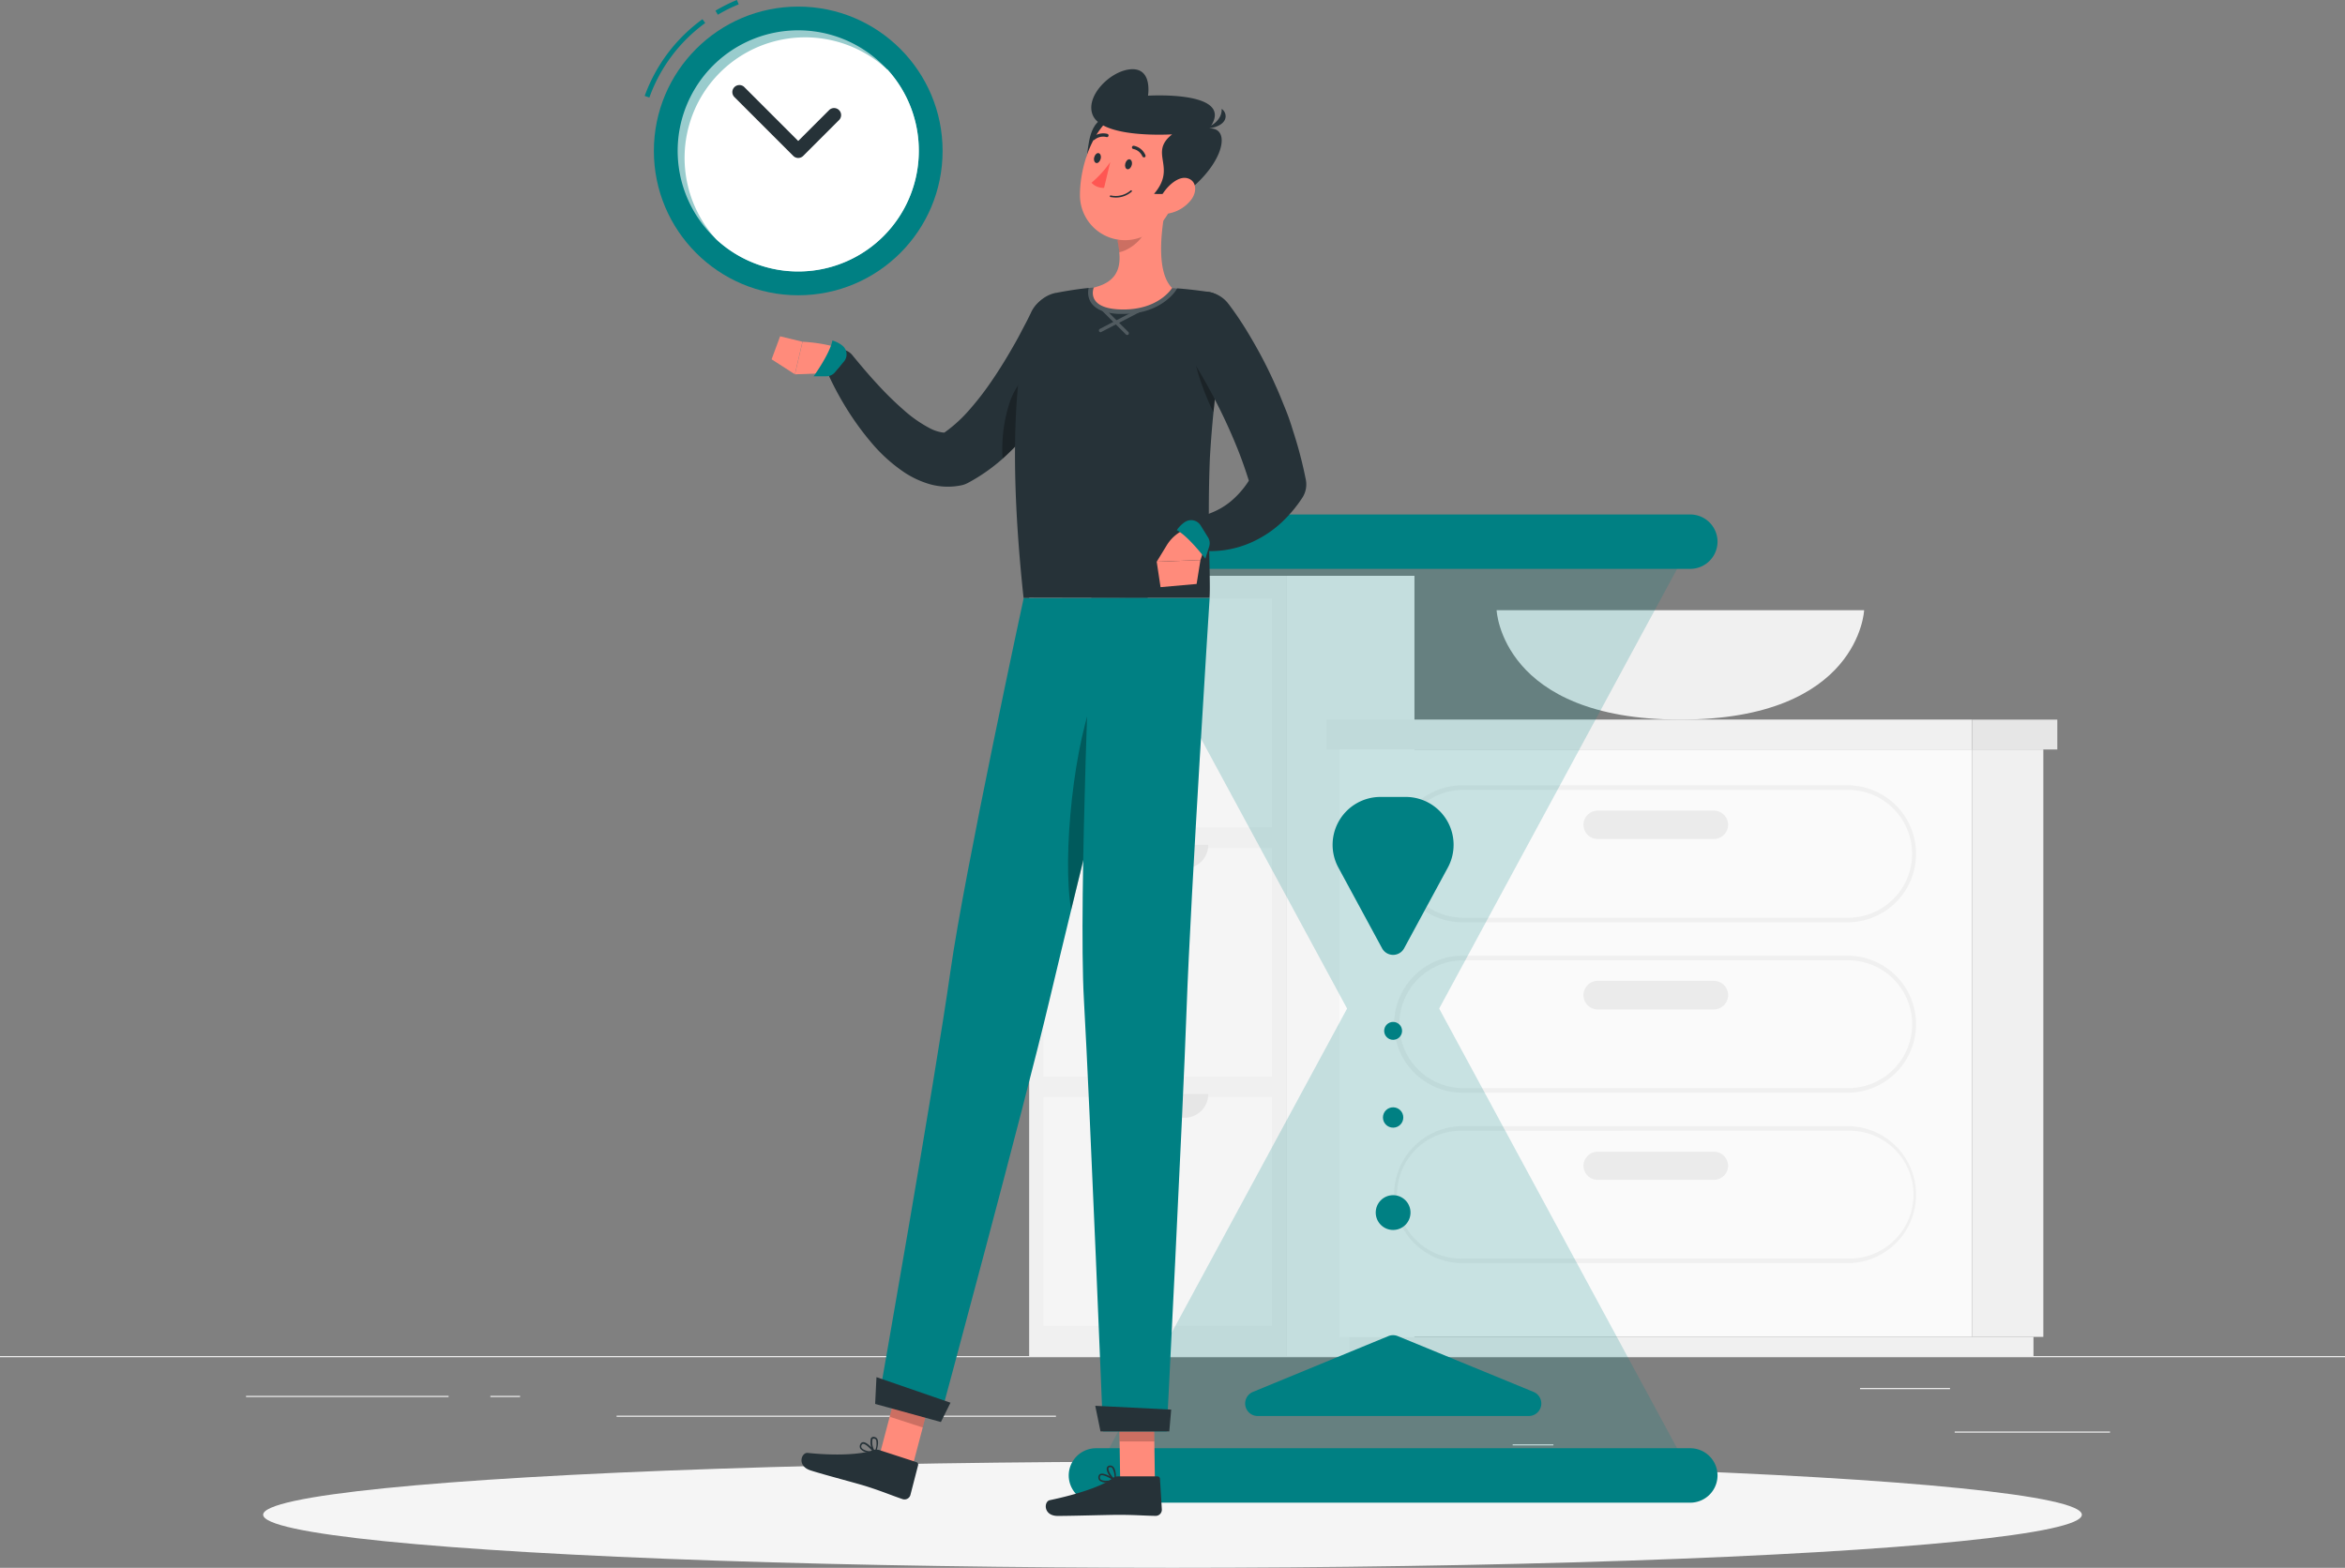<svg xmlns="http://www.w3.org/2000/svg" width="389.611" height="260.539" viewBox="0 0 389.611 260.539">
  <rect x="0" y="0" width="389.611" height="260.539" fill="#808080" stroke="none"/>
  <g id="Group_25" data-name="Group 25" transform="translate(0 -0.001)">
    <g id="freepik--background-complete--inject-2" transform="translate(0 95.689)">
      <rect id="Rectangle_209" data-name="Rectangle 209" width="389.611" height="0.195" transform="translate(0 129.663)" fill="#ebebeb"/>
      <rect id="Rectangle_210" data-name="Rectangle 210" width="25.808" height="0.195" transform="translate(324.764 142.2)" fill="#ebebeb"/>
      <rect id="Rectangle_211" data-name="Rectangle 211" width="6.771" height="0.195" transform="translate(251.323 144.319)" fill="#ebebeb"/>
      <rect id="Rectangle_212" data-name="Rectangle 212" width="14.953" height="0.195" transform="translate(309.032 134.968)" fill="#ebebeb"/>
      <rect id="Rectangle_213" data-name="Rectangle 213" width="33.654" height="0.195" transform="translate(40.878 136.278)" fill="#ebebeb"/>
      <rect id="Rectangle_214" data-name="Rectangle 214" width="4.932" height="0.195" transform="translate(81.476 136.278)" fill="#ebebeb"/>
      <rect id="Rectangle_215" data-name="Rectangle 215" width="72.998" height="0.195" transform="translate(102.444 139.566)" fill="#ebebeb"/>
      <rect id="Rectangle_221" data-name="Rectangle 221" width="42.694" height="129.663" transform="translate(170.992)" fill="#f0f0f0"/>
      <rect id="Rectangle_222" data-name="Rectangle 222" width="38.002" height="38.002" transform="translate(173.338 3.787)" fill="#f5f5f5"/>
      <rect id="Rectangle_223" data-name="Rectangle 223" width="38.002" height="38.002" transform="translate(173.338 45.203)" fill="#f5f5f5"/>
      <rect id="Rectangle_224" data-name="Rectangle 224" width="38.002" height="38.002" transform="translate(173.338 86.618)" fill="#f5f5f5"/>
      <path id="Path_563" data-name="Path 563" d="M209.246,103.55H192.392a3.9,3.9,0,0,0,3.857,3.935h9.024a3.943,3.943,0,0,0,3.974-3.911h0Z" transform="translate(-8.496 -100.262)" fill="#e6e6e6"/>
      <path id="Path_564" data-name="Path 564" d="M209.246,146.879H192.392a3.943,3.943,0,0,0,3.935,3.94h8.946a3.95,3.95,0,0,0,3.974-3.927h0Z" transform="translate(-8.496 -102.175)" fill="#e6e6e6"/>
      <path id="Path_565" data-name="Path 565" d="M209.246,190.208H192.392a3.943,3.943,0,0,0,3.935,3.943h8.946a3.95,3.95,0,0,0,3.974-3.927h0Z" transform="translate(-8.496 -104.089)" fill="#e6e6e6"/>
      <rect id="Rectangle_225" data-name="Rectangle 225" width="21.328" height="129.663" transform="translate(213.678)" fill="#f5f5f5"/>
      <rect id="Rectangle_226" data-name="Rectangle 226" width="11.836" height="97.621" transform="translate(327.655 28.854)" fill="#f0f0f0"/>
      <rect id="Rectangle_227" data-name="Rectangle 227" width="113.657" height="3.187" transform="translate(224.198 126.475)" fill="#f0f0f0"/>
      <rect id="Rectangle_228" data-name="Rectangle 228" width="105.101" height="97.621" transform="translate(222.554 28.854)" fill="#fafafa"/>
      <path id="Path_566" data-name="Path 566" d="M253.823,188.928h63.946a11.385,11.385,0,0,0,0-22.769H253.823a11.385,11.385,0,1,0,0,22.769Zm63.958-22.005a10.621,10.621,0,0,1,0,21.242H253.823a10.621,10.621,0,0,1,0-21.242Z" transform="translate(-10.706 -103.027)" fill="#f0f0f0"/>
      <path id="Path_567" data-name="Path 567" d="M253.823,218.561h63.946a11.385,11.385,0,0,0,0-22.769H253.823a11.385,11.385,0,1,0,0,22.769Zm63.946-22.005a10.621,10.621,0,0,1,.574,21.234q-.287.009-.574,0H253.823a10.621,10.621,0,0,1-.765-21.229l.191,0h0q.287-.009.574,0Z" transform="translate(-10.706 -104.335)" fill="#f0f0f0"/>
      <path id="Path_568" data-name="Path 568" d="M277.611,175.281H296.9a2.384,2.384,0,0,0,2.376-2.376h0a2.39,2.39,0,0,0-2.376-2.376H277.611a2.39,2.39,0,0,0-2.376,2.376h0A2.39,2.39,0,0,0,277.611,175.281Z" transform="translate(-12.154 -103.22)" fill="#ebebeb"/>
      <path id="Path_569" data-name="Path 569" d="M253.823,159.3h63.946a11.385,11.385,0,0,0,0-22.769H253.823a11.385,11.385,0,1,0,0,22.769Zm63.946-22.005a10.621,10.621,0,0,1,0,21.242H253.823a10.621,10.621,0,0,1,0-21.242Z" transform="translate(-10.706 -101.718)" fill="#f0f0f0"/>
      <path id="Path_570" data-name="Path 570" d="M277.611,145.65H296.9a2.384,2.384,0,0,0,2.376-2.376h0a2.376,2.376,0,0,0-2.376-2.338H277.611a2.376,2.376,0,0,0-2.376,2.338h0A2.39,2.39,0,0,0,277.611,145.65Z" transform="translate(-12.154 -101.913)" fill="#ebebeb"/>
      <path id="Path_571" data-name="Path 571" d="M277.611,204.91H296.9a2.376,2.376,0,0,0,2.376-2.338h0a2.383,2.383,0,0,0-2.376-2.338H277.611a2.383,2.383,0,0,0-2.376,2.338h0A2.376,2.376,0,0,0,277.611,204.91Z" transform="translate(-12.154 -104.531)" fill="#ebebeb"/>
      <rect id="Rectangle_229" data-name="Rectangle 229" width="107.26" height="4.964" transform="translate(220.387 23.89)" fill="#f0f0f0"/>
      <rect id="Rectangle_230" data-name="Rectangle 230" width="14.159" height="4.964" transform="translate(327.655 23.899)" fill="#e6e6e6"/>
      <path id="Path_574" data-name="Path 574" d="M321.205,106.093s-.779,18.179-30.53,18.179-30.53-18.179-30.53-18.179Z" transform="translate(-11.488 -100.374)" fill="#f0f0f0"/>
    </g>
    <g id="freepik--Shadow--inject-2" transform="translate(43.722 242.899)">
      <ellipse id="freepik--path--inject-2" cx="151.083" cy="8.82" rx="151.083" ry="8.82" fill="#f5f5f5"/>
    </g>
    <g id="freepik--Hourglass--inject-2" transform="translate(177.564 85.497)">
      <g id="Group_23" data-name="Group 23" transform="translate(4.268 4.519)" opacity="0.2">
        <path id="Path_575" data-name="Path 575" d="M289.489,252.289l-49.628-91.73-49.629,91.73Z" transform="translate(-190.232 -97.106)" fill="#008083"/>
        <path id="Path_576" data-name="Path 576" d="M289.489,94.175,239.861,185.9,190.232,94.175Z" transform="translate(-190.232 -94.175)" fill="#008083"/>
      </g>
      <path id="Path_577" data-name="Path 577" d="M250.782,150.291l-7.264,13.418a2.081,2.081,0,0,1-3.663,0l-7.264-13.418a7.955,7.955,0,0,1,7.013-11.735h4.2a7.956,7.956,0,0,1,6.978,11.735Z" transform="translate(-187.792 -91.616)" fill="#008083"/>
      <path id="Path_578" data-name="Path 578" d="M241.805,232.294l22.558,9.272a2.081,2.081,0,0,1-.779,4H218.491a2.081,2.081,0,0,1-.779-4l22.5-9.272A2.066,2.066,0,0,1,241.805,232.294Z" transform="translate(-187.122 -95.748)" fill="#008083"/>
      <circle id="Ellipse_17" data-name="Ellipse 17" cx="2.89" cy="2.89" r="2.89" transform="translate(51.006 113.12)" fill="#008083"/>
      <circle id="Ellipse_18" data-name="Ellipse 18" cx="1.488" cy="1.488" r="1.488" transform="translate(52.409 84.327)" fill="#008083"/>
      <circle id="Ellipse_19" data-name="Ellipse 19" cx="1.691" cy="1.691" r="1.691" transform="translate(52.206 98.517)" fill="#008083"/>
      <path id="Path_579" data-name="Path 579" d="M289.044,251.79H190.286a4.533,4.533,0,0,0-4.519,4.527h0a4.534,4.534,0,0,0,4.519,4.519h98.757a4.534,4.534,0,0,0,4.519-4.519h0A4.533,4.533,0,0,0,289.044,251.79Z" transform="translate(-185.767 -96.616)" fill="#008083"/>
      <path id="Path_580" data-name="Path 580" d="M289.044,89.447H190.286a4.534,4.534,0,0,0-4.519,4.519h0a4.534,4.534,0,0,0,4.519,4.519h98.757a4.534,4.534,0,0,0,4.519-4.519h0A4.534,4.534,0,0,0,289.044,89.447Z" transform="translate(-185.767 -89.447)" fill="#008083"/>
    </g>
    <g id="freepik--Character--inject-2" transform="translate(128.197 11.502)">
      <path id="Path_581" data-name="Path 581" d="M158.412,254.06l-5.493-1.785,3.413-12.958,5.493,1.785Z" transform="translate(-134.95 -22.07)" fill="#ff8b7b"/>
      <path id="Path_582" data-name="Path 582" d="M152.232,252.1l6.172,2.007a.42.42,0,0,1,.287.507l-1.286,4.987a1.021,1.021,0,0,1-1.278.662c-2.135-.732-3.117-1.192-5.836-2.073-1.676-.546-7.176-1.963-9.483-2.712s-1.5-3.008-.46-2.9c4.675.491,8.884.272,10.832-.444A1.634,1.634,0,0,1,152.232,252.1Z" transform="translate(-134.35 -22.632)" fill="#263238"/>
      <path id="Path_583" data-name="Path 583" d="M161.9,241.109l-5.493-1.792-1.761,6.691,5.5,1.785Z" transform="translate(-135.027 -22.07)" opacity="0.2" style="mix-blend-mode: normal;isolation: isolate"/>
      <path id="Path_584" data-name="Path 584" d="M176.827,103.955s-9.857,45.623-12.175,62.023c-2.532,17.961-12.044,71.9-12.044,71.9l10.2,2.821s14.135-52.309,18.265-69.776c4.481-18.958,16.364-67.013,16.364-67.013Z" transform="translate(-134.936 -16.091)" fill="#008083"/>
      <path id="Path_585" data-name="Path 585" d="M190.477,119.5c-3.9,8.837-5.821,28.052-4.309,36.9,2.759-11.337,6.078-24.818,8.642-35.189C193.937,118.2,192.5,114.891,190.477,119.5Z" transform="translate(-136.396 -16.679)" opacity="0.3" style="mix-blend-mode: normal;isolation: isolate"/>
      <path id="Path_586" data-name="Path 586" d="M163.044,246.887,152.12,243.88l.218-4.449,12.3,4.247Z" transform="translate(-134.915 -22.076)" fill="#263238"/>
      <path id="Path_587" data-name="Path 587" d="M150.421,252.374a7.5,7.5,0,0,0,1.558.28.141.141,0,0,0,.148-.135h0a.138.138,0,0,0-.023-.084c-.141-.179-1.348-1.745-2.1-1.7a.506.506,0,0,0-.421.265.779.779,0,0,0-.062.779A1.559,1.559,0,0,0,150.421,252.374Zm1.243,0c-1.044-.124-1.761-.39-1.933-.725a.478.478,0,0,1,.054-.491.25.25,0,0,1,.2-.133c.405-.047,1.169.717,1.676,1.325Z" transform="translate(-134.797 -22.575)" fill="#263238"/>
      <path id="Path_588" data-name="Path 588" d="M152.007,252.606h.062a.14.14,0,0,0,.1-.086c0-.062.662-1.6.28-2.338a.664.664,0,0,0-.483-.351.514.514,0,0,0-.593.234,2.989,2.989,0,0,0,.573,2.478Zm0-2.47a.393.393,0,0,1,.242.2,2.993,2.993,0,0,1-.21,1.862,2.745,2.745,0,0,1-.4-1.972c0-.07.109-.148.3-.109Z" transform="translate(-134.879 -22.534)" fill="#263238"/>
      <path id="Path_589" data-name="Path 589" d="M186.913,58.315c-.3.7-.546,1.231-.818,1.824s-.574,1.137-.86,1.7c-.574,1.13-1.184,2.229-1.816,3.327a64.215,64.215,0,0,1-4.206,6.374,48.379,48.379,0,0,1-5.182,5.915,30.014,30.014,0,0,1-6.764,5l-.191.1a4.022,4.022,0,0,1-1,.358,11.068,11.068,0,0,1-5.353-.21,15.541,15.541,0,0,1-4.083-1.9A26.488,26.488,0,0,1,151,75.693a46.887,46.887,0,0,1-4.11-5.7,51.225,51.225,0,0,1-3.218-6.117,2.524,2.524,0,0,1,4.262-2.61l.078.1c1.286,1.558,2.676,3.218,4.083,4.729a53.287,53.287,0,0,0,4.348,4.27,21.4,21.4,0,0,0,4.472,3.117,6.585,6.585,0,0,0,1.925.639,2.136,2.136,0,0,0,1.122-.1l-1.192.46a23.3,23.3,0,0,0,4.371-3.823,48.162,48.162,0,0,0,3.9-5c1.231-1.792,2.4-3.67,3.5-5.6.561-.956,1.1-1.933,1.6-2.922l.779-1.473c.242-.478.507-1.021.694-1.4l.047-.109A5.066,5.066,0,0,1,186.9,58.31Z" transform="translate(-134.533 -13.768)" fill="#263238"/>
      <path id="Path_590" data-name="Path 590" d="M175.53,69.441c2.447-6.5,7.647-6.608,9.9-4.885-.163.3-.335.608-.507.912a66.161,66.161,0,0,1-4.015,6.163,50.916,50.916,0,0,1-4.9,5.75c-.561.553-1.137,1.1-1.738,1.625A24.936,24.936,0,0,1,175.53,69.441Z" transform="translate(-135.891 -14.311)" opacity="0.3" style="mix-blend-mode: normal;isolation: isolate"/>
      <path id="Path_591" data-name="Path 591" d="M143.246,64.642l-5.066.191,1.263-5.416a26.158,26.158,0,0,1,5.162.779,2.052,2.052,0,0,1,1.1,3.117h0A3.052,3.052,0,0,1,143.246,64.642Z" transform="translate(-134.299 -14.126)" fill="#ff8b7b"/>
      <path id="Path_592" data-name="Path 592" d="M146.222,60.061a4.89,4.89,0,0,0-1.676-.86c-.421,2.213-3.117,5.945-3.117,5.945h2.116a1.854,1.854,0,0,0,1.426-.662l1.481-1.777a1.847,1.847,0,0,0-.184-2.6A.193.193,0,0,0,146.222,60.061Z" transform="translate(-134.443 -14.117)" fill="#008083"/>
      <path id="Path_593" data-name="Path 593" d="M134.12,62.294l1.415-3.823,3.709.9-1.263,5.408Z" transform="translate(-134.12 -14.084)" fill="#ff8b7b"/>
      <path id="Path_594" data-name="Path 594" d="M200.472,256.764H194.7l-.2-13.382h5.774Z" transform="translate(-136.786 -22.25)" fill="#ff8b7b"/>
      <path id="Path_595" data-name="Path 595" d="M193.832,256.681h6.491a.413.413,0,0,1,.428.4h0l.312,5.135a1.029,1.029,0,0,1-1.013,1.029c-2.26-.039-3.335-.171-6.234-.171-1.753,0-7.621.18-10.044.18s-2.338-2.4-1.332-2.618c4.613-.966,8.727-2.338,10.356-3.592A1.612,1.612,0,0,1,193.832,256.681Z" transform="translate(-136.224 -22.837)" fill="#263238"/>
      <path id="Path_596" data-name="Path 596" d="M200.277,243.393h-5.782l.109,6.9h5.774Z" transform="translate(-136.786 -22.25)" opacity="0.2" style="mix-blend-mode: normal;isolation: isolate"/>
      <path id="Path_597" data-name="Path 597" d="M189.665,103.957s-2.205,50.189-1.27,66.733c1.028,18.109,3.179,71.774,3.179,71.774h10.58s2.665-52.208,3.3-70.13c.694-19.481,3.834-68.377,3.834-68.377Z" transform="translate(-136.507 -16.093)" fill="#008083"/>
      <path id="Path_598" data-name="Path 598" d="M202.68,248.666H191.251l-.873-4.254,12.617.631Z" transform="translate(-136.604 -22.295)" fill="#263238"/>
      <path id="Path_599" data-name="Path 599" d="M192.186,257.661a7.579,7.579,0,0,0,1.558-.2.159.159,0,0,0,.1-.109.148.148,0,0,0-.054-.133c-.191-.133-1.824-1.243-2.532-.966a.513.513,0,0,0-.312.374.779.779,0,0,0,.171.732A1.554,1.554,0,0,0,192.186,257.661Zm1.169-.4c-1.036.2-1.792.171-2.065-.1a.5.5,0,0,1-.1-.483.235.235,0,0,1,.148-.191c.382-.138,1.338.346,2.007.774Z" transform="translate(-136.628 -22.816)" fill="#263238"/>
      <path id="Path_600" data-name="Path 600" d="M193.763,257.4a.1.1,0,0,0,.062,0,.138.138,0,0,0,.07-.109c0-.07.133-1.73-.452-2.294a.679.679,0,0,0-.574-.191.515.515,0,0,0-.483.405c-.141.631.725,1.839,1.3,2.182A.121.121,0,0,0,193.763,257.4Zm-.779-2.338a.389.389,0,0,1,.287.117,2.986,2.986,0,0,1,.382,1.839c-.5-.428-1.075-1.348-.989-1.761,0-.078.062-.171.257-.191Z" transform="translate(-136.692 -22.754)" fill="#263238"/>
      <path id="Path_601" data-name="Path 601" d="M211.667,54.986a3.678,3.678,0,0,0-2.979-4.264h0l-.138-.022h-.062c-1.862-.272-4.2-.553-6.491-.662a115.255,115.255,0,0,0-13.129,0c-2.018.191-3.99.522-5.564.826h-.062a5.518,5.518,0,0,0-4.2,3.849c-1.886,6.351-4.138,19.317-1.192,46.847h30.9c.218-2.759-.4-11.735.054-23.167A182.989,182.989,0,0,1,211.667,54.986Z" transform="translate(-135.988 -13.704)" fill="#263238"/>
      <path id="Path_602" data-name="Path 602" d="M212.738,56.97c-.639,3.693-1.426,8.719-1.972,14.026,0,0-2.821-5.532-3.335-10.262S210.977,55.644,212.738,56.97Z" transform="translate(-137.355 -13.989)" opacity="0.3" style="mix-blend-mode: normal;isolation: isolate"/>
      <g id="Group_24" data-name="Group 24" transform="translate(52.587 36.14)" opacity="0.2">
        <path id="Path_603" data-name="Path 603" d="M191.287,57.509a.3.3,0,0,1-.133-.553l9.631-5a.293.293,0,0,1,.265.522h0l-9.631,4.979A.377.377,0,0,1,191.287,57.509Z" transform="translate(-189.219 -49.935)" fill="#fff"/>
        <path id="Path_604" data-name="Path 604" d="M195.665,57.971a.259.259,0,0,1-.2-.086l-5.283-5.244a.306.306,0,0,1,0-.413.3.3,0,0,1,.413,0l5.275,5.257a.3.3,0,0,1,0,.413A.278.278,0,0,1,195.665,57.971Z" transform="translate(-189.179 -49.945)" fill="#fff"/>
        <path id="Path_605" data-name="Path 605" d="M202.579,50.03a115.121,115.121,0,0,0-13.122,0h-.218a3.118,3.118,0,0,0,.335,2.39c.732,1.169,2.267,1.824,4.574,1.948h.86c6.234,0,8.642-3.787,8.743-3.95l.218-.351Z" transform="translate(-189.136 -49.843)" fill="#fff"/>
      </g>
      <path id="Path_606" data-name="Path 606" d="M190.119,49.312c3.819-.9,4.492-3.265,4.231-5.859a15.538,15.538,0,0,0-.3-1.933l4.784-3.974,3.515-2.914c-.974,4.232-2.072,11.937.779,14.758,0,0-2.338,3.9-8.907,3.553C188.708,52.639,190.119,49.312,190.119,49.312Z" transform="translate(-136.586 -13.032)" fill="#ff8b7b"/>
      <path id="Path_607" data-name="Path 607" d="M194.234,41.654a15.717,15.717,0,0,1,.3,1.933c1.785-.358,4.168-2.26,4.418-4.083a8.375,8.375,0,0,0,.062-1.824Z" transform="translate(-136.775 -13.166)" opacity="0.2" style="mix-blend-mode: normal;isolation: isolate"/>
      <path id="Path_608" data-name="Path 608" d="M191.444,20.625c-2.6,1.558-2.182,5.455-2.883,8.244,1.652.163,4.254-2.772,4.254-2.772l1.558-4.465Z" transform="translate(-136.524 -12.413)" fill="#263238"/>
      <path id="Path_609" data-name="Path 609" d="M205.206,28.371c-1.659,5.5-2.338,8.794-5.859,11.1a7.472,7.472,0,0,1-11.626-6.319c0-5.244,2.7-13.364,8.712-14.486a7.56,7.56,0,0,1,8.774,9.709Z" transform="translate(-136.487 -12.319)" fill="#ff8b7b"/>
      <path id="Path_610" data-name="Path 610" d="M200.111,32.752c3.9-4.519-.974-6.748,3.008-9.888-4.481.21-11.86-.109-13.176-3.179s2.735-7.231,6.109-7.621c3.9-.452,3.059,4.371,3.059,4.371s14.911-.927,10.177,5.455c3.584-.218,2.6,5.579-3.639,10.473A23.928,23.928,0,0,1,200.111,32.752Z" transform="translate(-136.574 -12.034)" fill="#263238"/>
      <path id="Path_611" data-name="Path 611" d="M209.251,22.271s3.07-.912,2.969-3.345C213.327,19.693,213.443,22.014,209.251,22.271Z" transform="translate(-137.438 -12.338)" fill="#263238"/>
      <path id="Path_612" data-name="Path 612" d="M206.724,34.661a6.162,6.162,0,0,1-3.545,2.158c-1.769.319-2.182-1.317-1.3-2.914.779-1.434,2.676-3.327,4.262-2.93S207.854,33.267,206.724,34.661Z" transform="translate(-137.092 -12.868)" fill="#ff8b7b"/>
      <path id="Path_613" data-name="Path 613" d="M196.677,28.635c-.109.452-.437.779-.74.709s-.452-.478-.343-.927.437-.779.732-.717S196.786,28.179,196.677,28.635Z" transform="translate(-136.833 -12.725)" fill="#263238"/>
      <path id="Path_614" data-name="Path 614" d="M191.272,27.552c-.109.452-.437.779-.732.717s-.46-.478-.351-.927.437-.779.732-.717S191.381,27.1,191.272,27.552Z" transform="translate(-136.595 -12.678)" fill="#263238"/>
      <path id="Path_615" data-name="Path 615" d="M192.843,28.174a17.287,17.287,0,0,1-3.117,3.441,2.664,2.664,0,0,0,2.089.85Z" transform="translate(-136.576 -12.746)" fill="#ff5652"/>
      <path id="Path_616" data-name="Path 616" d="M193.547,34.274a4,4,0,0,0,3-.966.123.123,0,0,0,.011-.174h0l-.011-.011a.141.141,0,0,0-.191,0,3.81,3.81,0,0,1-3.288.818.133.133,0,0,0-.155.105h0a.14.14,0,0,0,.109.163Z" transform="translate(-136.716 -12.963)" fill="#263238"/>
      <path id="Path_617" data-name="Path 617" d="M198.725,27.265a.211.211,0,0,0,.133,0,.266.266,0,0,0,.137-.349v-.01a2.617,2.617,0,0,0-1.925-1.558.281.281,0,0,0-.312.234.273.273,0,0,0,.238.3h0a2.1,2.1,0,0,1,1.5,1.231A.279.279,0,0,0,198.725,27.265Z" transform="translate(-136.886 -12.622)" fill="#263238"/>
      <path id="Path_618" data-name="Path 618" d="M189.978,24.3a.248.248,0,0,0,.249-.047,2.253,2.253,0,0,1,1.963-.46.275.275,0,1,0,.171-.522h0a2.838,2.838,0,0,0-2.47.553.274.274,0,0,0-.047.382A.235.235,0,0,0,189.978,24.3Z" transform="translate(-136.578 -12.526)" fill="#263238"/>
      <path id="Path_619" data-name="Path 619" d="M213.165,52.8l.647.88.584.826c.39.553.741,1.107,1.107,1.659.709,1.115,1.379,2.244,2.026,3.382a74.63,74.63,0,0,1,3.522,7.013c.546,1.184,1.013,2.415,1.512,3.624s.92,2.462,1.3,3.728a69.2,69.2,0,0,1,2.024,7.659l.062.3a4.071,4.071,0,0,1-.553,3.07,22.275,22.275,0,0,1-3.545,4.2,18.326,18.326,0,0,1-4.675,3.117,16.813,16.813,0,0,1-5.345,1.481,15.942,15.942,0,0,1-2.727.047,8.985,8.985,0,0,1-1.356-.156l-.685-.133-.779-.191a.358.358,0,0,1-.265-.428l1.077-4.516c0-.039.2-.047.327-.078l.428-.086c.3-.062.584-.133.88-.21a12.436,12.436,0,0,0,1.691-.593,12.066,12.066,0,0,0,2.954-1.738,14.934,14.934,0,0,0,4.1-5.337l-.491,3.366c-.669-2.205-1.379-4.387-2.237-6.546s-1.792-4.278-2.813-6.366-2.111-4.153-3.288-6.163c-.574-1.006-1.184-1.995-1.792-2.976l-.927-1.449-.46-.7-.428-.623-.156-.234a5.06,5.06,0,0,1,8.283-5.813Z" transform="translate(-137.206 -13.742)" fill="#263238"/>
      <path id="Path_620" data-name="Path 620" d="M202.734,94.646l-1.676,2.743,7.27-.287s1.912-4.894-.694-5.665l-1.013.272A6.667,6.667,0,0,0,202.734,94.646Z" transform="translate(-137.076 -15.54)" fill="#ff8b7b"/>
      <path id="Path_621" data-name="Path 621" d="M205.88,90.76a4.869,4.869,0,0,0-1.325,1.332c1.98,1.075,4.738,4.738,4.738,4.738l.639-2.007a1.856,1.856,0,0,0-.21-1.558l-1.205-1.948a1.854,1.854,0,0,0-2.551-.607A.479.479,0,0,0,205.88,90.76Z" transform="translate(-137.23 -15.496)" fill="#008083"/>
      <path id="Path_622" data-name="Path 622" d="M201.7,101.874l5.992-.53.638-3.982-7.27.287Z" transform="translate(-137.076 -15.802)" fill="#ff8b7b"/>
    </g>
    <g id="freepik--Clock--inject-2" transform="translate(107.111 0.001)">
      <path id="Path_623" data-name="Path 623" d="M124.76,2.447l-.4-.669A27.548,27.548,0,0,1,127.923,0l.3.725A25.8,25.8,0,0,0,124.76,2.447Z" transform="translate(-112.603 -0.001)" fill="#008083"/>
      <path id="Path_624" data-name="Path 624" d="M112.839,16.355l-.779-.265a27.128,27.128,0,0,1,9.6-12.748l.46.631A26.256,26.256,0,0,0,112.839,16.355Z" transform="translate(-112.06 -0.149)" fill="#008083"/>
      <circle id="Ellipse_20" data-name="Ellipse 20" cx="23.985" cy="23.985" r="23.985" transform="translate(1.527 1.097)" fill="#008083"/>
      <path id="Path_625" data-name="Path 625" d="M157.859,25.316A20.033,20.033,0,1,1,152.622,11.8a.047.047,0,0,1,.039,0A19.994,19.994,0,0,1,157.859,25.316Z" transform="translate(-112.313 -0.234)" fill="#fff" opacity="0.6" style="mix-blend-mode: normal;isolation: isolate"/>
      <path id="Path_626" data-name="Path 626" d="M157.911,25.37a20.033,20.033,0,0,1-33.624,14.72,20.033,20.033,0,0,1,28.388-28.231.047.047,0,0,1,.039,0A19.994,19.994,0,0,1,157.911,25.37Z" transform="translate(-112.367 -0.288)" fill="#fff"/>
      <path id="Path_627" data-name="Path 627" d="M138.246,26.905a1.16,1.16,0,0,1-.826-.343l-9.773-9.772a1.169,1.169,0,0,1,1.593-1.71c.02.018.04.038.058.058l8.946,8.946,5.162-5.162a1.169,1.169,0,0,1,1.652,1.652l-5.992,5.992A1.181,1.181,0,0,1,138.246,26.905Z" transform="translate(-112.733 -0.654)" fill="#263238"/>
    </g>
  </g>
</svg>
